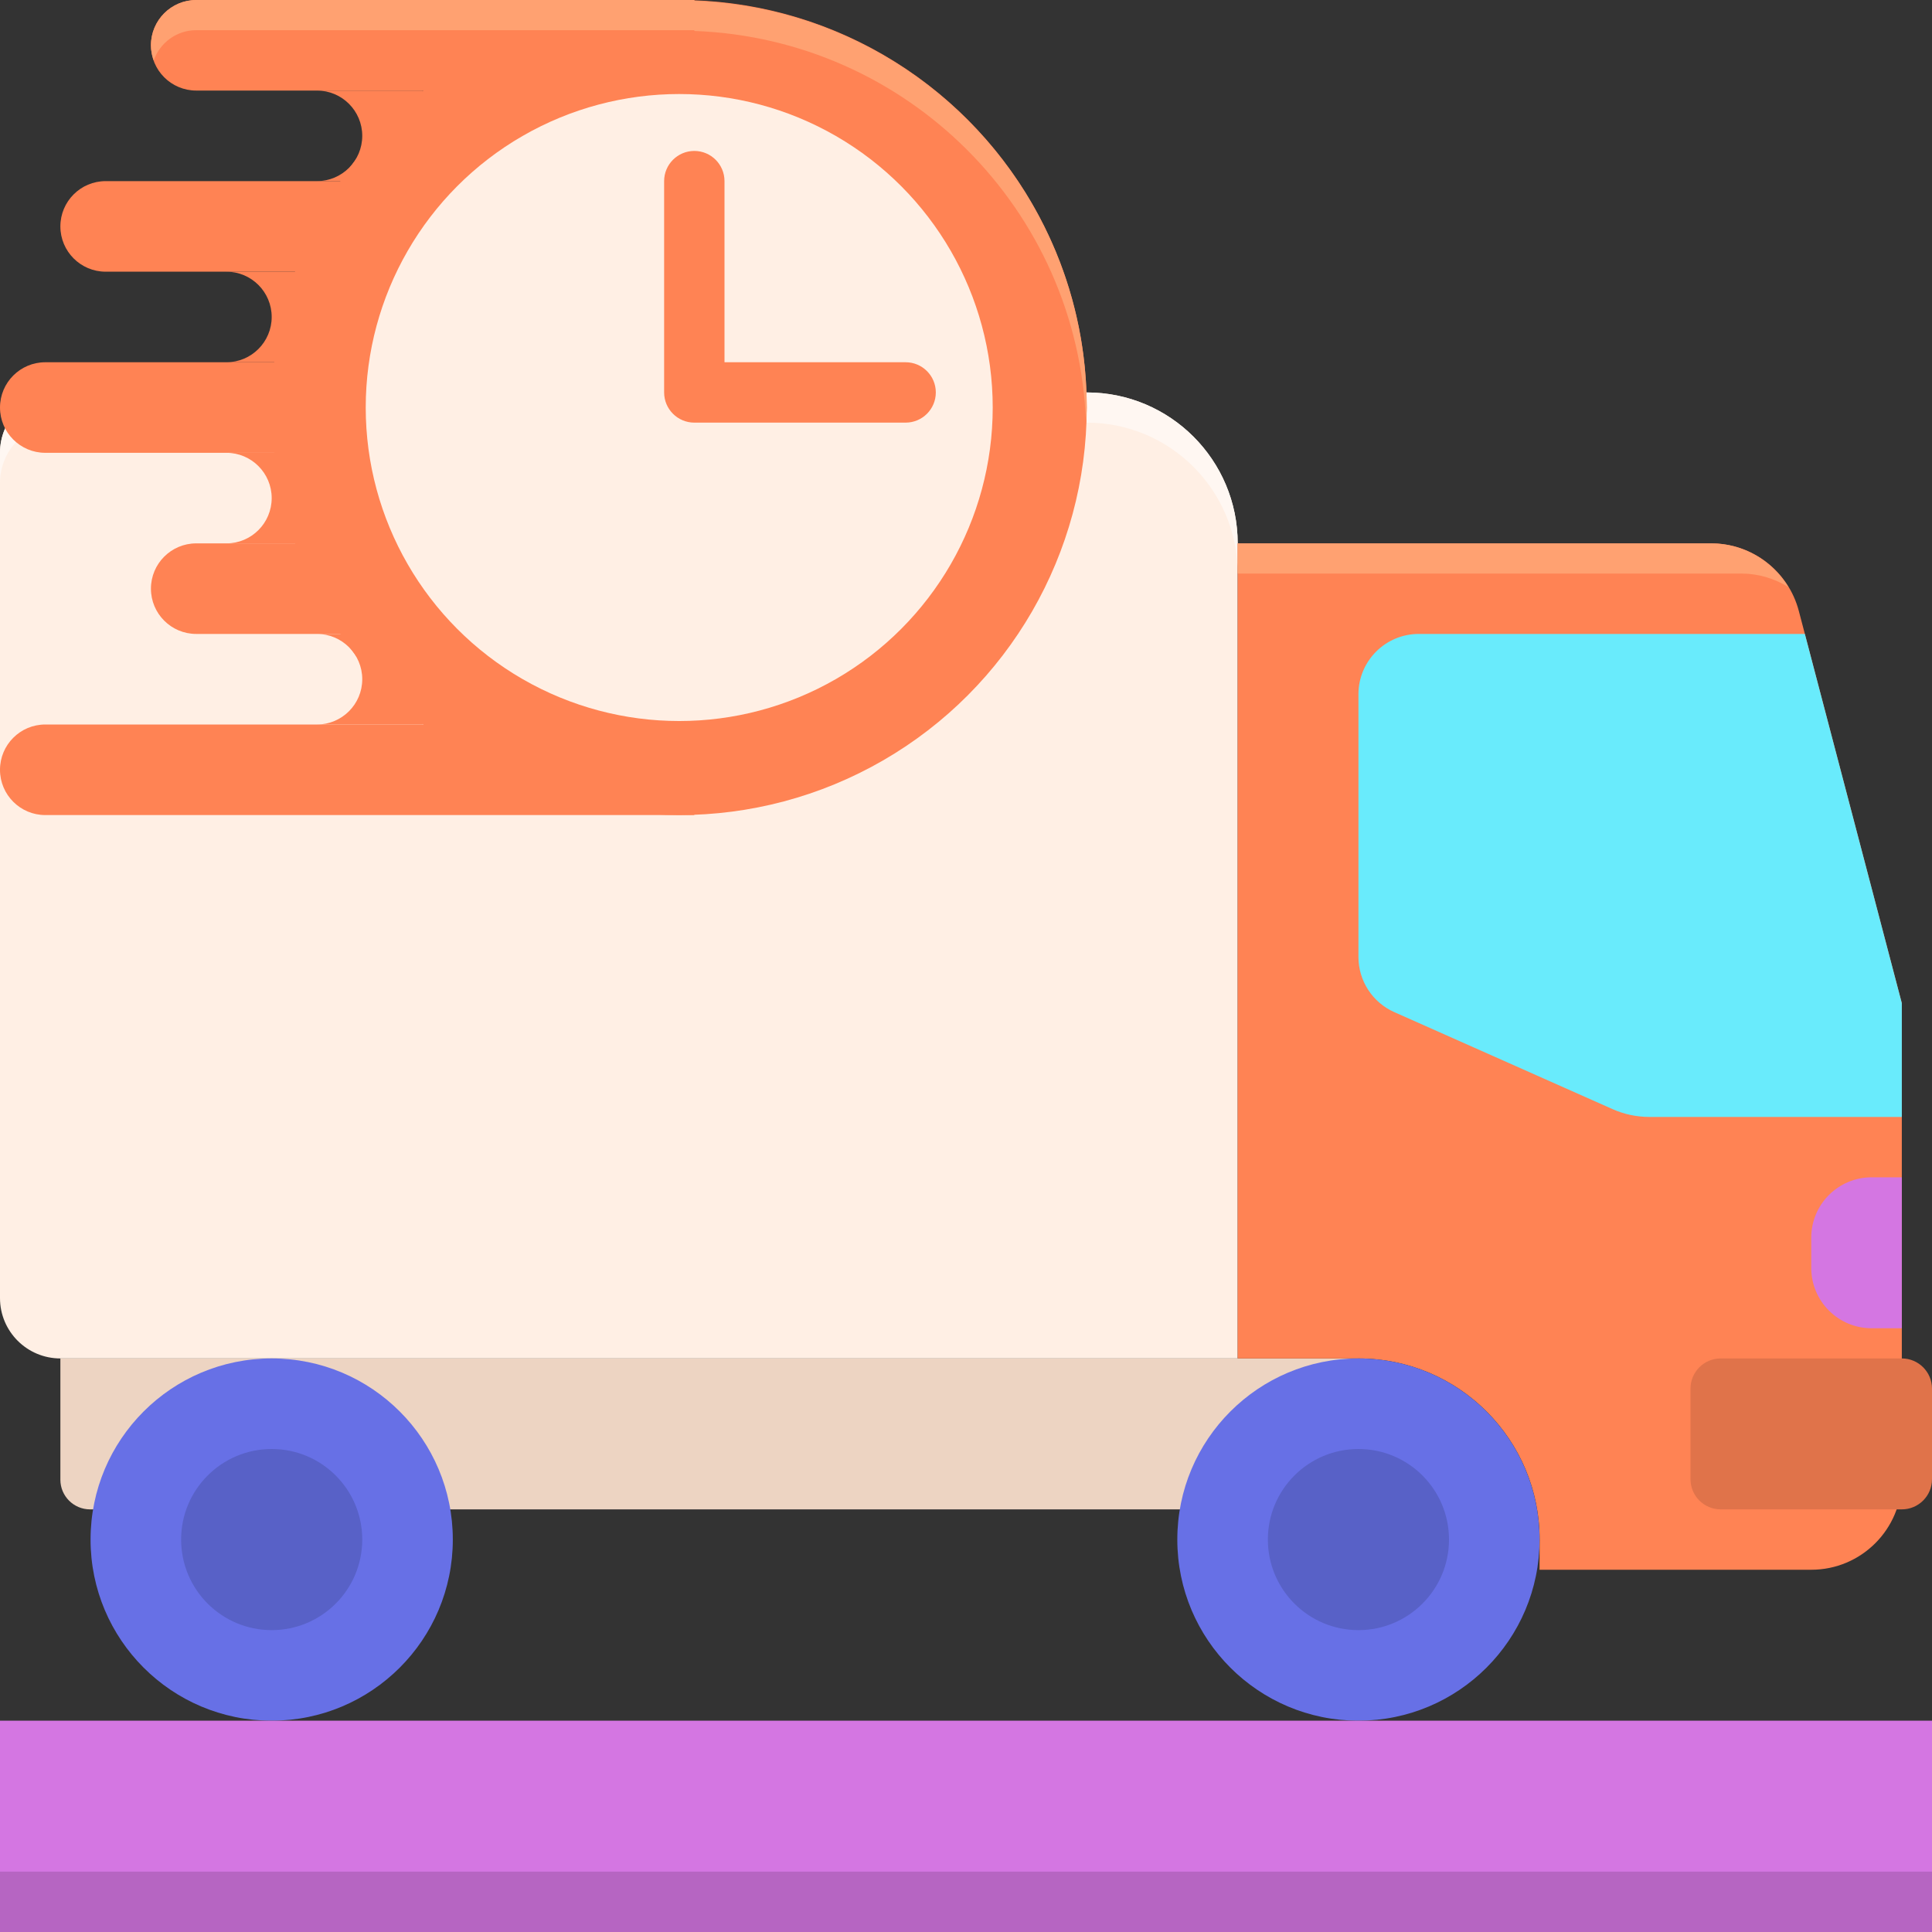 <?xml version="1.0" encoding="utf-8"?>
<!-- Generator: Adobe Illustrator 23.0.1, SVG Export Plug-In . SVG Version: 6.00 Build 0)  -->
<svg version="1.1" id="Layer_1" xmlns="http://www.w3.org/2000/svg" xmlns:xlink="http://www.w3.org/1999/xlink" x="0px" y="0px"
	 viewBox="0 0 64 64" style="enable-background:new 0 0 64 64;" xml:space="preserve">
<rect x="0" y="0" width="64" height="64" fill="#333333" stroke="none"/>
<style type="text/css">
	.st0{fill:#FFEFE4;}
	.st1{fill:#69EBFC;}
	.st2{fill:#EDD4C2;}
	.st3{fill:#CFB6A4;}
	.st4{fill:#D476E2;}
	.st5{fill:#5861C7;}
	.st6{fill:#FF8354;}
	.st7{fill:#6770E6;}
	.st8{fill:#3A43A9;}
	.st9{fill:#B665C2;}
	.st10{fill:#EA82FA;}
	.st11{fill:#5FD4E3;}
	.st12{fill:#69FFFF;}
	.st13{fill:#858EFF;}
	.st14{fill:#FFA171;}
	.st15{fill:#FFF7F2;}
	.st16{fill:#E0734A;}
	.st17{fill:#FFBF8F;}
	.st18{fill:#A1F1FC;}
	.st19{fill:#7DB6C5;}
	.st20{fill:#F0E0D5;}
	.st21{fill:#8F95E6;}
	.st22{fill:#FFAC8C;}
	.st23{fill:#BFFFFC;}
	.st24{fill:#FFFFFF;}
	.st25{fill:#FFDEC7;}
	.st26{fill:#FFA0FF;}
	.st27{fill:#C2552C;}
	.st28{fill:#FFCAAA;}
	.st29{fill:#4E57BD;}
	.st30{fill:#4952B8;}
	.st31{fill:#5D66DC;}
	.st32{fill:#7B84FA;}
	.st33{fill:#BFFFFF;}
</style>
<g>
	<path class="st2" d="M45,45H2v4.016C2,49.559,2.441,50,2.984,50H45V45z"/>
	<path class="st0" d="M41,45H2c-1.105,0-2-0.895-2-2V15c0-1.105,0.895-2,2-2h34c2.761,0,5,2.239,5,5V45z"/>
	<path class="st15" d="M36,13H2c-1.105,0-2,0.895-2,2v1c0-1.105,0.895-2,2-2h34c2.761,0,5,2.239,5,5v-1C41,15.239,38.761,13,36,13z"
		/>
	<path class="st6" d="M41,45h4.003c3.321,0,6.01,2.698,6,6.018L51,52h9c1.657,0,3-1.343,3-3V33.232l-3.412-12.994
		C59.241,18.919,58.049,18,56.686,18H41V45z"/>
	<path class="st14" d="M59.243,19.446C58.709,18.568,57.754,18,56.686,18H41v1h16.686C58.252,19,58.784,19.166,59.243,19.446z"/>
	<circle class="st7" cx="45" cy="51" r="6"/>
	<circle class="st5" cx="45" cy="51" r="3"/>
	<circle class="st7" cx="9" cy="51" r="6"/>
	<circle class="st5" cx="9" cy="51" r="3"/>
	<path class="st16" d="M63,45h-6c-0.552,0-1,0.448-1,1v3c0,0.552,0.448,1,1,1h6c0.552,0,1-0.448,1-1v-3C64,45.448,63.552,45,63,45z"
		/>
	<path class="st1" d="M45,23v8.7c0,0.79,0.465,1.507,1.188,1.828l7.231,3.214C53.802,36.912,54.217,37,54.637,37H63v-3.768
		L59.788,21H47C45.895,21,45,21.895,45,23z"/>
	<path class="st4" d="M62,44h1v-5h-1c-1.105,0-2,0.895-2,2v1C60,43.105,60.895,44,62,44z"/>
	<rect y="57" class="st4" width="64" height="7"/>
	<rect y="62" class="st9" width="64" height="2"/>
	<path class="st6" d="M23,15H1.5C0.672,15,0,14.328,0,13.5v0C0,12.672,0.672,12,1.5,12H23V15z"/>
	<path class="st6" d="M24,21H6.5C5.672,21,5,20.328,5,19.5v0C5,18.672,5.672,18,6.5,18H24V21z"/>
	<path class="st6" d="M23,27H1.5C0.672,27,0,26.328,0,25.5v0C0,24.672,0.672,24,1.5,24H23V27z"/>
	<path class="st6" d="M23,9H3.5C2.672,9,2,8.328,2,7.5v0C2,6.672,2.672,6,3.5,6H23V9z"/>
	<circle class="st6" cx="22.5" cy="13.5" r="13.5"/>
	<circle class="st0" cx="22.5" cy="13.5" r="10.385"/>
	<g>
		<path class="st6" d="M30,14h-7c-0.552,0-1-0.448-1-1V6c0-0.552,0.448-1,1-1s1,0.448,1,1v6h6c0.552,0,1,0.448,1,1S30.552,14,30,14z
			"/>
	</g>
	<path class="st6" d="M23,3H6.5C5.672,3,5,2.328,5,1.5v0C5,0.672,5.672,0,6.5,0H23V3z"/>
	<path class="st14" d="M6.5,1H23v0.025c7.053,0.259,12.713,5.918,12.975,12.969C35.981,13.829,36,13.667,36,13.5
		c0-7.287-5.778-13.21-13-13.475V0H6.5C5.672,0,5,0.672,5,1.5C5,1.676,5.036,1.843,5.092,2C5.298,1.419,5.848,1,6.5,1z"/>
	<path class="st6" d="M10.5,3C11.328,3,12,3.672,12,4.5S11.328,6,10.5,6H14V3H10.5z"/>
	<path class="st6" d="M7.5,9C8.328,9,9,9.672,9,10.5S8.328,12,7.5,12H11V9H7.5z"/>
	<path class="st6" d="M7.5,15C8.328,15,9,15.672,9,16.5S8.328,18,7.5,18H11v-3H7.5z"/>
	<path class="st6" d="M10.5,21c0.828,0,1.5,0.672,1.5,1.5S11.328,24,10.5,24H14v-3H10.5z"/>
</g>
</svg>
